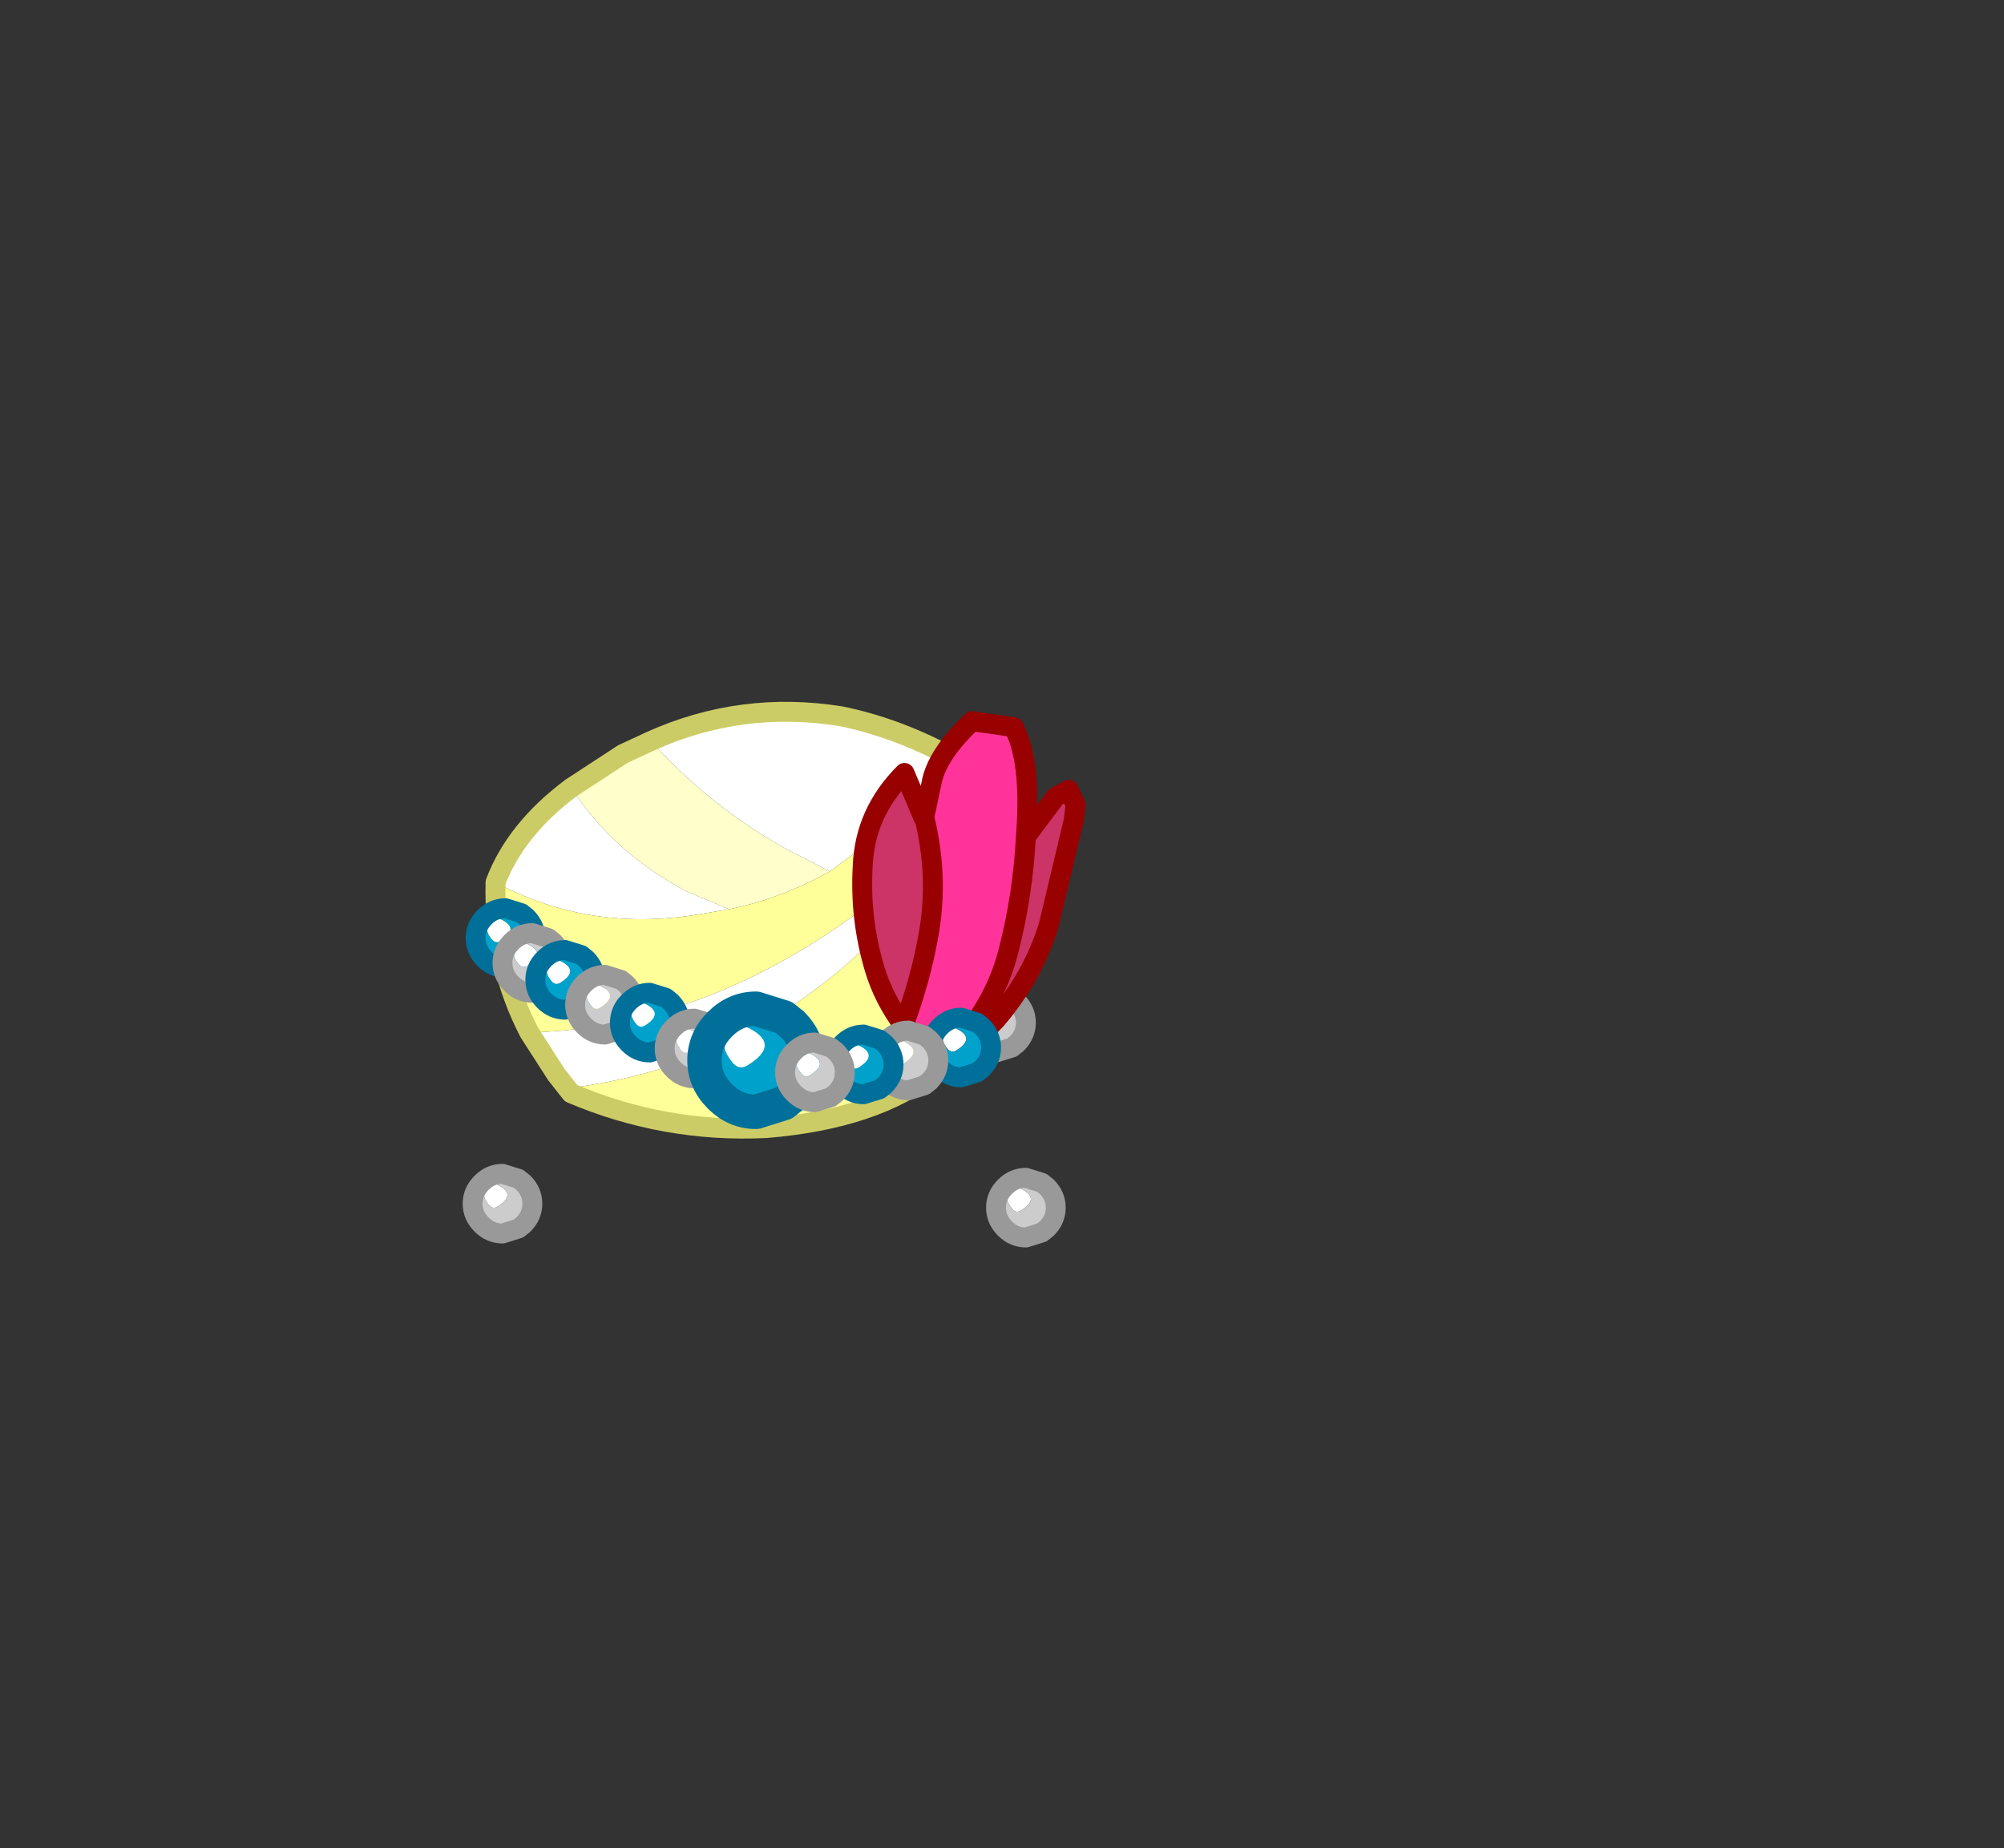 <?xml version="1.0" encoding="UTF-8" standalone="no"?>
<svg
   height="92.9"
   width="100.7"
   version="1.1"
   id="svg1917"
   sodipodi:docname="52.svg"
   inkscape:version="1.1.1 (3bf5ae0d25, 2021-09-20, custom)"
   xmlns:inkscape="http://www.inkscape.org/namespaces/inkscape"
   xmlns:sodipodi="http://sodipodi.sourceforge.net/DTD/sodipodi-0.dtd"
   xmlns:xlink="http://www.w3.org/1999/xlink"
   xmlns="http://www.w3.org/2000/svg"
   xmlns:svg="http://www.w3.org/2000/svg">
  <rect width="100%" height="100%" fill="#333333" stroke="none"/>
  <sodipodi:namedview
     id="namedview1919"
     pagecolor="#505050"
     bordercolor="#eeeeee"
     borderopacity="1"
     inkscape:pageshadow="0"
     inkscape:pageopacity="0"
     inkscape:pagecheckerboard="0"
     showgrid="false"
     inkscape:current-layer="svg1917" />
  <g
     transform="translate(38.65,49.75)"
     id="g1889">
    <use
       height="4"
       transform="translate(-15.4,8.75)"
       width="4"
       xlink:href="#a"
       id="use1857"
       x="0"
       y="0"
       style="fill:#cccccc;fill-opacity:1;stroke:#999999;stroke-opacity:1" />
    <use
       height="4"
       transform="translate(10.9,8.95)"
       width="4"
       xlink:href="#a"
       id="use1859"
       x="0"
       y="0"
       style="fill:#cccccc;fill-opacity:1;stroke:#999999;stroke-opacity:1" />
    <use
       height="21.95"
       transform="translate(-14.25,-14.45)"
       width="26.95"
       xlink:href="#b"
       id="use1861"
       x="0"
       y="0" />
    <use
       height="4"
       transform="translate(9.4,-0.35)"
       width="4"
       xlink:href="#a"
       id="use1863"
       x="0"
       y="0"
       style="fill:#cccccc;fill-opacity:1;stroke:#999999;stroke-opacity:1" />
    <use
       height="17.25"
       transform="translate(4.15,-14)"
       width="11.75"
       xlink:href="#c"
       id="use1865"
       x="0"
       y="0" />
    <use
       height="4"
       transform="translate(7.65,0.9)"
       width="4"
       xlink:href="#a"
       id="use1867"
       x="0"
       y="0"
       style="fill:#00a2cc;fill-opacity:1;stroke:#006f99;stroke-opacity:1" />
    <use
       height="4"
       transform="translate(5,1.55)"
       width="4"
       xlink:href="#a"
       id="use1869"
       x="0"
       y="0"
       style="fill:#cccccc;fill-opacity:1;stroke:#999999;stroke-opacity:1" />
    <use
       height="4"
       transform="translate(-15.25,-4.6)"
       width="4"
       xlink:href="#a"
       id="use1871"
       x="0"
       y="0"
       style="fill:#00a2cc;fill-opacity:1;stroke:#006f99;stroke-opacity:1" />
    <use
       height="4"
       transform="translate(-13.9,-3.35)"
       width="4"
       xlink:href="#a"
       id="use1873"
       x="0"
       y="0"
       style="fill:#cccccc;fill-opacity:1;stroke:#999999;stroke-opacity:1" />
    <use
       height="4"
       transform="translate(-12.25,-2.5)"
       width="4"
       xlink:href="#a"
       id="use1875"
       x="0"
       y="0"
       style="fill:#00a2cc;fill-opacity:1;stroke:#006f99;stroke-opacity:1" />
    <use
       height="4"
       transform="translate(-10.25,-1.25)"
       width="4"
       xlink:href="#a"
       id="use1877"
       x="0"
       y="0"
       style="fill:#cccccc;fill-opacity:1;stroke:#999999;stroke-opacity:1" />
    <use
       height="4"
       transform="translate(-8,-0.35)"
       width="4"
       xlink:href="#a"
       id="use1879"
       x="0"
       y="0"
       style="fill:#00a2cc;fill-opacity:1;stroke:#006f99;stroke-opacity:1" />
    <use
       height="4"
       transform="translate(-5.75,0.95)"
       width="4"
       xlink:href="#a"
       id="use1881"
       x="0"
       y="0"
       style="fill:#cccccc;fill-opacity:1;stroke:#999999;stroke-opacity:1" />
    <use
       height="4"
       transform="matrix(1.728,0,0,1.728,-4.114,0.086)"
       width="4"
       xlink:href="#a"
       id="use1883"
       x="0"
       y="0"
       style="fill:#00a2cc;fill-opacity:1;stroke:#006f99;stroke-opacity:1" />
    <use
       height="4"
       transform="translate(2.75,1.75)"
       width="4"
       xlink:href="#a"
       id="use1885"
       x="0"
       y="0"
       style="fill:#00a2cc;fill-opacity:1;stroke:#006f99;stroke-opacity:1" />
    <use
       height="4"
       transform="translate(0.3,2.15)"
       width="4"
       xlink:href="#a"
       id="use1887"
       x="0"
       y="0"
       style="fill:#cccccc;fill-opacity:1;stroke:#999999;stroke-opacity:1" />
  </g>
  <defs
     id="defs1915">
    <g
       id="d">
      <path
         d="M.8 1.55Q.2.8 1.15.5q1.15.5.1 1.15Q1 1.8.8 1.55"
         fill="#fff"
         fill-rule="evenodd"
         transform="translate(.5 .5)"
         id="path1891"
         stroke-width="0" />
      <path
         d="m2.55 2.55-.25.2-.8.25Q.9 3 .45 2.55 0 2.1 0 1.5 0 .9.45.45.9 0 1.5 0l.8.25.25.2Q3 .9 3 1.5q0 .6-.45 1.05m-1.75-1q.2.25.45.1Q2.3 1 1.15.5.2.8.8 1.55"
         fill-rule="evenodd"
         transform="translate(.5 .5)"
         id="path1893"
         stroke-width="0" />
      <path
         d="m2.55 2.55-.25.2-.8.25Q.9 3 .45 2.55 0 2.1 0 1.5 0 .9.45.45.9 0 1.5 0l.8.25.25.2Q3 .9 3 1.5q0 .6-.45 1.05Z"
         fill="none"
         stroke-linecap="round"
         stroke-linejoin="round"
         transform="translate(.5 .5)"
         id="path1895" />
    </g>
    <g
       id="b">
      <path
         d="m-10.15 4.95-.55-.7-1.35-2.1Q.15 1.8 10.9-9.65 2.7 3.45-10.15 4.95m-3.6-10.35q1-2.65 3.8-4.75 2.2 3.35 5.9 5.25l2.05.85-1.2.2Q-8.9-2.8-13.75-5.4m7.8-7.1q4.55-2.05 9.55-1.25 2.7.55 5.35 1.95Q8-9.95 6.5-8.5L3.05-5.95l-1.95-1q-3.9-2.1-7.05-5.55"
         fill="#fff"
         fill-rule="evenodd"
         transform="translate(14.25 14.45)"
         id="path1898" />
      <path
         d="m-9.95-10.15 2.6-1.7 1.4-.65Q-2.8-9.05 1.1-6.95l1.95 1Q.65-4.6-2-4.05l-2.05-.85q-3.7-1.9-5.9-5.25"
         fill-rule="evenodd"
         transform="translate(14.25 14.45)"
         id="path1900"
         fill="#ffc" />
      <path
         d="m8.95-11.8 1.95 2.15q.65.95 1.1 3 .45 2-.1 5.2-.55 3.15-3.55 5.55t-8.5 2.85q-5.1.25-9.8-1.75l-.2-.25Q2.7 3.45 10.9-9.65.15 1.8-12.05 2.15q-1.8-3.45-1.7-7.55Q-8.9-2.8-3.2-3.85l1.2-.2q2.65-.55 5.05-1.9L6.5-8.5Q8-9.95 8.95-11.8"
         fill="#ff9"
         fill-rule="evenodd"
         transform="translate(14.25 14.45)"
         id="path1902" />
      <path
         d="m8.95-11.8 1.95 2.15q.65.95 1.1 3 .45 2-.1 5.2-.55 3.15-3.55 5.55t-8.5 2.85q-5.1.25-9.8-1.75l-.2-.25-.55-.7-1.35-2.1q-1.8-3.45-1.7-7.55 1-2.65 3.8-4.75l2.6-1.7 1.4-.65q4.55-2.05 9.55-1.25 2.7.55 5.35 1.95Z"
         fill="none"
         stroke="#cc6"
         stroke-linecap="round"
         stroke-linejoin="round"
         transform="translate(14.25 14.45)"
         id="path1904" />
    </g>
    <g
       id="c">
      <path
         d="M7.8-8.65v-.05l.35-1.65q.25-1.45 2.05-3.15l2.1.3.25.6q.6 1.75.35 4.9-.15 2.9-.85 5.65Q11.4.6 9.5 2.7q-1.25.2-2.75-.9.9-2.4 1.3-4.8.45-2.8-.25-5.65"
         fill="#f39"
         fill-rule="evenodd"
         transform="translate(-4.15 14)"
         id="path1907" />
      <path
         d="M7.8-8.65Q8.5-5.8 8.05-3q-.4 2.4-1.3 4.8-1-1.35-1.45-2.85-.75-2.5-.6-5.15.1-2.7 2.1-4.7l.95 2.25h.05M9.5 2.7q1.9-2.1 2.55-4.75.7-2.75.85-5.65l1.5-2 .65-.35.35.75-.1.8-1.25 5.25q-.8 2.6-2.65 4.75-.9 1-1.9 1.2"
         fill="#c36"
         fill-rule="evenodd"
         transform="translate(-4.15 14)"
         id="path1909" />
      <path
         d="M12.9-7.7q.25-3.15-.35-4.9l-.25-.6-2.1-.3q-1.8 1.7-2.05 3.15L7.8-8.7v.05Q8.5-5.8 8.05-3q-.4 2.4-1.3 4.8 1.5 1.1 2.75.9 1.9-2.1 2.55-4.75.7-2.75.85-5.65l1.5-2 .65-.35.35.75-.1.8-1.25 5.25q-.8 2.6-2.65 4.75-.9 1-1.9 1.2M7.8-8.65h-.05L6.8-10.9q-2 2-2.1 4.7-.15 2.65.6 5.15.45 1.5 1.45 2.85M7.8-8.7l-.05.05"
         fill="none"
         stroke="#900"
         stroke-linecap="round"
         stroke-linejoin="round"
         transform="translate(-4.15 14)"
         id="path1911" />
    </g>
    <use
       height="4"
       width="4"
       xlink:href="#d"
       id="a" />
  </defs>
</svg>
